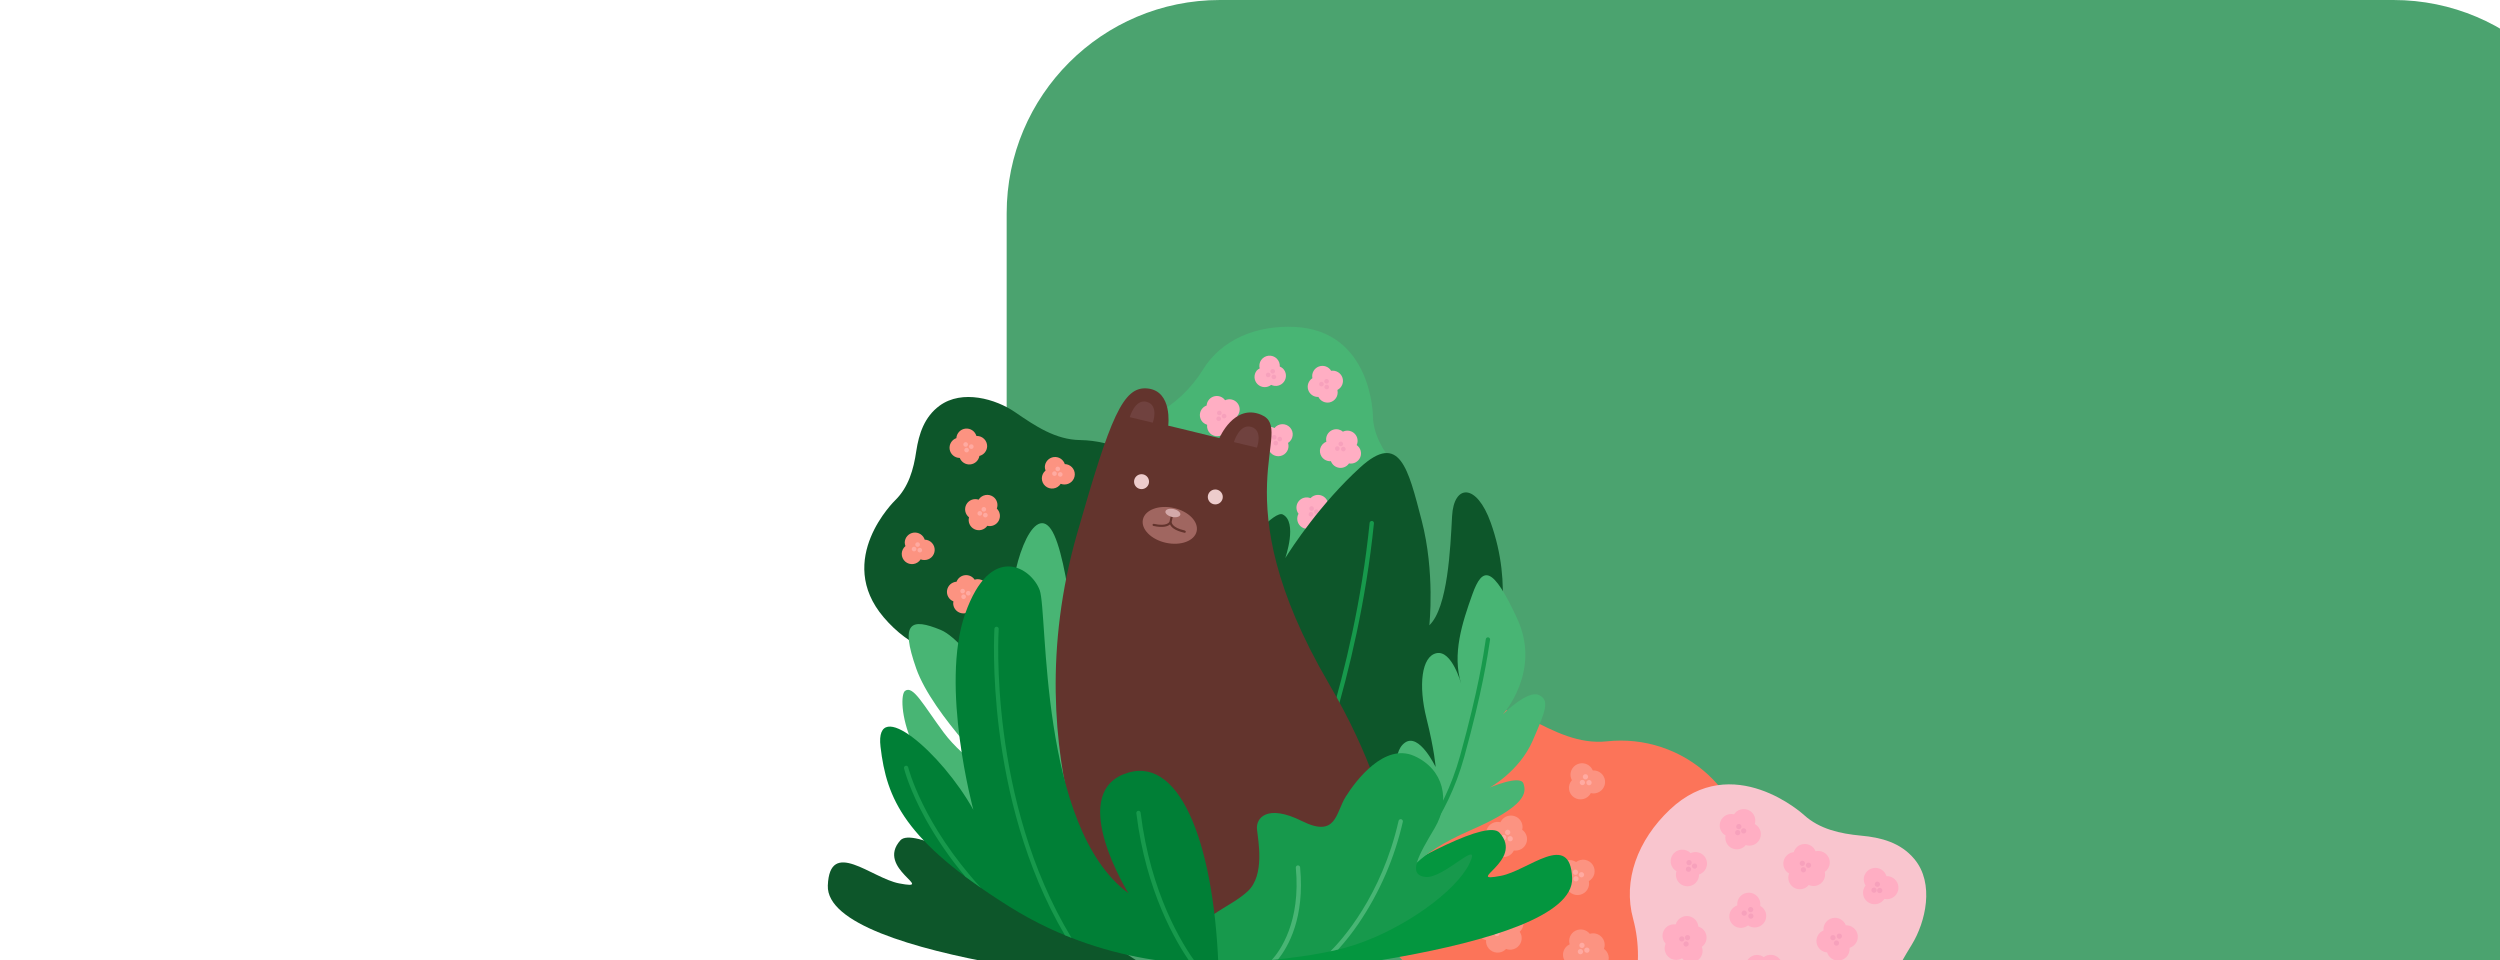 <svg width="375" height="144" viewBox="0 0 375 144" fill="none" xmlns="http://www.w3.org/2000/svg">
<g clip-path="url(#clip0)">
<path d="M151 32C151 14.327 165.327 0 183 0H359C376.673 0 391 14.327 391 32V144H151V32Z" fill="#4BA36F"/>
<path d="M210.976 125.129C210.94 125.172 201.858 136.347 211.471 145.172C216.342 149.645 222.545 151.527 228.269 149.573C231.851 148.376 235.689 148.142 239.391 148.895C242.108 149.429 244.909 149.374 247.602 148.733C250.295 148.092 252.816 146.88 254.994 145.181C257.172 143.481 258.954 141.335 260.218 138.887C261.483 136.44 262.2 133.75 262.32 131.002C262.44 128.254 261.961 125.512 260.915 122.965C259.87 120.418 258.282 118.126 256.261 116.245C254.24 114.364 251.834 112.939 249.207 112.069C246.58 111.198 243.795 110.901 241.042 111.199C236.85 111.65 233.14 109.747 229.405 107.806C225.944 106 220.028 104.987 216.534 108.28C214.199 110.481 213.622 113.43 213.533 116.422C213.438 119.57 212.954 122.667 210.976 125.129Z" fill="#FC7459"/>
<path d="M238.918 115.567C238.761 115.179 238.467 114.86 238.091 114.671C237.715 114.482 237.282 114.436 236.874 114.54C236.466 114.645 236.11 114.894 235.873 115.24C235.636 115.586 235.534 116.007 235.586 116.422C235.613 116.635 235.68 116.841 235.784 117.03C235.619 117.212 235.495 117.428 235.42 117.662C235.346 117.896 235.323 118.144 235.352 118.387C235.382 118.631 235.463 118.866 235.591 119.076C235.719 119.286 235.891 119.466 236.095 119.605C236.299 119.744 236.53 119.838 236.773 119.881C237.017 119.924 237.266 119.915 237.506 119.854C237.746 119.794 237.969 119.683 238.162 119.53C238.355 119.376 238.513 119.184 238.625 118.965C238.825 119.014 239.033 119.027 239.237 119.003C239.686 118.948 240.095 118.722 240.379 118.373C240.662 118.023 240.798 117.578 240.756 117.131C240.715 116.684 240.499 116.271 240.156 115.979C239.813 115.687 239.369 115.539 238.918 115.567Z" fill="#FC9381"/>
<path d="M216.789 131.215C216.701 130.997 216.569 130.8 216.401 130.634C216.233 130.469 216.033 130.339 215.813 130.253C215.594 130.168 215.358 130.127 215.122 130.135C214.886 130.143 214.654 130.198 214.44 130.298C214.226 130.398 214.035 130.54 213.879 130.716C213.722 130.892 213.604 131.098 213.53 131.321C213.457 131.544 213.43 131.779 213.451 132.013C213.473 132.247 213.542 132.474 213.655 132.68C213.489 132.863 213.364 133.079 213.289 133.313C213.214 133.548 213.19 133.795 213.22 134.04C213.249 134.284 213.33 134.519 213.459 134.73C213.587 134.94 213.759 135.121 213.963 135.26C214.168 135.399 214.4 135.493 214.643 135.536C214.887 135.578 215.138 135.569 215.378 135.507C215.617 135.446 215.841 135.335 216.034 135.18C216.227 135.026 216.385 134.833 216.496 134.613C216.696 134.662 216.903 134.675 217.108 134.653C217.567 134.611 217.99 134.39 218.285 134.038C218.58 133.685 218.721 133.231 218.679 132.776C218.637 132.32 218.414 131.899 218.059 131.606C217.705 131.314 217.248 131.173 216.789 131.215Z" fill="#FC9381"/>
<path d="M228.499 138.288C228.471 138.062 228.399 137.844 228.287 137.647C228.175 137.449 228.024 137.275 227.844 137.135C227.664 136.995 227.458 136.891 227.238 136.83C227.018 136.769 226.788 136.752 226.561 136.78C226.386 136.802 226.216 136.852 226.058 136.927C225.852 136.68 225.58 136.494 225.274 136.392C224.968 136.29 224.639 136.275 224.324 136.349C224.01 136.423 223.722 136.584 223.495 136.812C223.268 137.04 223.109 137.327 223.037 137.64C222.638 137.7 222.271 137.896 222.002 138.196C221.733 138.496 221.577 138.879 221.562 139.281C221.548 139.682 221.675 140.076 221.921 140.394C222.168 140.713 222.518 140.935 222.913 141.024C222.902 141.14 222.902 141.256 222.913 141.371C222.94 141.597 223.013 141.816 223.126 142.015C223.238 142.213 223.39 142.388 223.571 142.528C223.752 142.668 223.959 142.771 224.181 142.832C224.402 142.892 224.634 142.908 224.861 142.879C225.265 142.83 225.639 142.639 225.914 142.341C226.173 142.438 226.451 142.473 226.726 142.444C227.184 142.387 227.601 142.152 227.885 141.791C228.169 141.43 228.297 140.971 228.242 140.516C228.207 140.248 228.109 139.992 227.955 139.769C228.157 139.583 228.312 139.351 228.407 139.094C228.501 138.836 228.533 138.56 228.499 138.288Z" fill="#FC9381"/>
<path d="M240.615 145.11C240.983 144.835 241.228 144.426 241.294 143.973C241.361 143.52 241.244 143.059 240.969 142.691C240.862 142.552 240.734 142.431 240.59 142.331C240.704 142.03 240.731 141.704 240.669 141.389C240.606 141.074 240.456 140.782 240.235 140.547C240.014 140.312 239.732 140.144 239.42 140.06C239.108 139.976 238.778 139.98 238.469 140.073C238.218 139.757 237.865 139.539 237.469 139.456C237.074 139.372 236.662 139.429 236.304 139.615C235.946 139.802 235.665 140.107 235.51 140.478C235.354 140.848 235.335 141.261 235.454 141.645C235.348 141.694 235.247 141.753 235.153 141.823C234.887 142.019 234.682 142.286 234.564 142.594C234.446 142.902 234.419 143.237 234.487 143.56C234.555 143.882 234.714 144.179 234.947 144.414C235.179 144.649 235.474 144.813 235.797 144.887C235.843 145.18 235.964 145.457 236.15 145.689C236.335 145.922 236.579 146.103 236.855 146.214C237.132 146.325 237.434 146.363 237.73 146.323C238.026 146.284 238.306 146.169 238.544 145.989C238.76 145.825 238.934 145.614 239.053 145.371C239.316 145.454 239.594 145.473 239.866 145.428C240.137 145.383 240.394 145.274 240.615 145.11Z" fill="#FC9381"/>
<path d="M227.454 122.532C227.252 122.426 227.031 122.361 226.804 122.34C226.576 122.319 226.347 122.343 226.129 122.41C225.91 122.477 225.708 122.586 225.532 122.731C225.356 122.877 225.211 123.055 225.105 123.255C225.091 123.282 225.086 123.309 225.075 123.336C224.667 123.233 224.235 123.282 223.86 123.473C223.485 123.663 223.192 123.983 223.037 124.372C222.882 124.761 222.875 125.193 223.017 125.587C223.159 125.981 223.44 126.31 223.809 126.513C223.729 126.921 223.8 127.344 224.009 127.703C224.218 128.063 224.551 128.336 224.946 128.471C225.341 128.607 225.772 128.596 226.16 128.44C226.548 128.285 226.866 127.996 227.056 127.626C227.056 127.61 227.056 127.591 227.078 127.573C227.462 127.628 227.854 127.553 228.19 127.361C228.527 127.169 228.788 126.87 228.933 126.512C229.078 126.154 229.098 125.758 228.989 125.388C228.88 125.018 228.649 124.695 228.334 124.47C228.425 124.096 228.389 123.702 228.229 123.351C228.07 123 227.797 122.712 227.454 122.532Z" fill="#FC9381"/>
<path d="M225.403 114.124C225.347 113.669 225.112 113.254 224.749 112.971C224.387 112.688 223.926 112.559 223.468 112.613C223.438 112.613 223.414 112.629 223.384 112.632C223.238 112.238 222.952 111.911 222.581 111.713C222.209 111.514 221.777 111.456 221.366 111.551C220.955 111.646 220.593 111.887 220.348 112.229C220.103 112.57 219.992 112.989 220.036 113.406C219.658 113.576 219.354 113.875 219.178 114.249C219.003 114.623 218.968 115.047 219.08 115.444C219.193 115.841 219.444 116.185 219.79 116.414C220.136 116.643 220.552 116.741 220.964 116.691L221.018 116.677C221.191 117.022 221.474 117.298 221.824 117.463C222.173 117.629 222.568 117.673 222.946 117.588C223.323 117.504 223.661 117.297 223.906 116.999C224.151 116.701 224.288 116.33 224.296 115.946C224.659 115.81 224.966 115.556 225.167 115.225C225.368 114.895 225.451 114.507 225.403 114.124Z" fill="#FC9381"/>
<path d="M224.306 139.491C224.524 139.465 224.68 139.268 224.653 139.051C224.626 138.835 224.428 138.681 224.21 138.707C223.992 138.733 223.837 138.93 223.863 139.147C223.89 139.364 224.088 139.518 224.306 139.491Z" fill="#FFAAA1"/>
<path d="M225.306 139.735C225.524 139.709 225.679 139.512 225.652 139.295C225.626 139.078 225.427 138.924 225.209 138.951C224.991 138.977 224.836 139.174 224.863 139.391C224.889 139.607 225.088 139.762 225.306 139.735Z" fill="#FFAAA1"/>
<path d="M224.588 140.421C224.806 140.395 224.961 140.198 224.935 139.981C224.908 139.764 224.71 139.61 224.492 139.637C224.274 139.663 224.118 139.86 224.145 140.077C224.171 140.293 224.37 140.448 224.588 140.421Z" fill="#FFAAA1"/>
<path d="M237.344 142.198C237.562 142.171 237.717 141.974 237.69 141.758C237.664 141.541 237.465 141.387 237.247 141.413C237.029 141.44 236.874 141.637 236.9 141.853C236.927 142.07 237.125 142.224 237.344 142.198Z" fill="#FFAAA1"/>
<path d="M238.08 142.916C238.299 142.889 238.454 142.692 238.427 142.476C238.401 142.259 238.202 142.105 237.984 142.131C237.766 142.158 237.611 142.355 237.637 142.571C237.664 142.788 237.862 142.942 238.08 142.916Z" fill="#FFAAA1"/>
<path d="M237.111 143.141C237.329 143.114 237.484 142.917 237.458 142.701C237.431 142.484 237.233 142.33 237.015 142.356C236.797 142.383 236.641 142.58 236.668 142.796C236.695 143.013 236.893 143.167 237.111 143.141Z" fill="#FFAAA1"/>
<path d="M221.775 114.672C221.993 114.645 222.148 114.448 222.122 114.231C222.095 114.015 221.897 113.861 221.679 113.887C221.46 113.913 221.305 114.11 221.332 114.327C221.358 114.544 221.557 114.698 221.775 114.672Z" fill="#FFAAA1"/>
<path d="M222.777 114.915C222.995 114.889 223.15 114.691 223.124 114.475C223.097 114.258 222.899 114.104 222.681 114.13C222.463 114.157 222.307 114.354 222.334 114.57C222.361 114.787 222.559 114.941 222.777 114.915Z" fill="#FFAAA1"/>
<path d="M222.057 115.601C222.275 115.575 222.43 115.378 222.403 115.161C222.377 114.945 222.178 114.79 221.96 114.817C221.742 114.843 221.587 115.04 221.614 115.257C221.64 115.473 221.838 115.628 222.057 115.601Z" fill="#FFAAA1"/>
<path d="M237.867 116.912C238.085 116.885 238.24 116.688 238.214 116.472C238.187 116.255 237.989 116.101 237.771 116.127C237.553 116.154 237.397 116.351 237.424 116.567C237.451 116.784 237.649 116.938 237.867 116.912Z" fill="#FFAAA1"/>
<path d="M238.4 117.79C238.618 117.764 238.773 117.567 238.747 117.35C238.72 117.133 238.522 116.979 238.304 117.006C238.086 117.032 237.93 117.229 237.957 117.446C237.984 117.662 238.182 117.817 238.4 117.79Z" fill="#FFAAA1"/>
<path d="M237.403 117.768C237.622 117.741 237.777 117.544 237.75 117.328C237.724 117.111 237.525 116.957 237.307 116.983C237.089 117.009 236.934 117.207 236.96 117.423C236.987 117.64 237.185 117.794 237.403 117.768Z" fill="#FFAAA1"/>
<path d="M226.197 125.245C226.415 125.219 226.57 125.022 226.544 124.805C226.517 124.588 226.319 124.434 226.101 124.461C225.883 124.487 225.727 124.684 225.754 124.901C225.781 125.117 225.979 125.271 226.197 125.245Z" fill="#FFAAA1"/>
<path d="M226.575 126.198C226.793 126.172 226.949 125.975 226.922 125.758C226.896 125.542 226.697 125.387 226.479 125.414C226.261 125.44 226.106 125.637 226.132 125.854C226.159 126.07 226.357 126.225 226.575 126.198Z" fill="#FFAAA1"/>
<path d="M225.596 126.013C225.815 125.987 225.97 125.79 225.943 125.573C225.917 125.357 225.718 125.202 225.5 125.229C225.282 125.255 225.127 125.452 225.153 125.669C225.18 125.885 225.378 126.04 225.596 126.013Z" fill="#FFAAA1"/>
<path d="M215.725 132.552C215.943 132.526 216.098 132.329 216.071 132.112C216.045 131.896 215.846 131.741 215.628 131.768C215.41 131.794 215.255 131.991 215.282 132.208C215.308 132.425 215.506 132.579 215.725 132.552Z" fill="#FFAAA1"/>
<path d="M216.213 133.458C216.431 133.431 216.586 133.234 216.559 133.018C216.533 132.801 216.334 132.647 216.116 132.673C215.898 132.699 215.743 132.897 215.77 133.113C215.796 133.33 215.995 133.484 216.213 133.458Z" fill="#FFAAA1"/>
<path d="M215.218 133.384C215.436 133.358 215.591 133.16 215.565 132.944C215.538 132.727 215.34 132.573 215.122 132.599C214.903 132.626 214.748 132.823 214.775 133.039C214.801 133.256 215 133.41 215.218 133.384Z" fill="#FFAAA1"/>
<path d="M238.325 132.169C238.531 132.052 238.71 131.894 238.852 131.706C238.993 131.517 239.095 131.301 239.149 131.072C239.204 130.843 239.211 130.605 239.169 130.373C239.128 130.141 239.039 129.921 238.908 129.724C238.777 129.528 238.607 129.36 238.409 129.231C238.21 129.103 237.987 129.016 237.753 128.976C237.52 128.937 237.28 128.945 237.05 129.001C236.82 129.057 236.603 129.159 236.414 129.301C236.208 129.165 235.976 129.074 235.731 129.034C235.487 128.994 235.237 129.007 234.998 129.071C234.759 129.135 234.537 129.249 234.346 129.406C234.155 129.562 234 129.757 233.891 129.978C233.782 130.199 233.722 130.44 233.715 130.686C233.707 130.932 233.753 131.176 233.848 131.403C233.944 131.63 234.087 131.834 234.268 132.001C234.449 132.168 234.664 132.296 234.899 132.374C234.88 132.577 234.897 132.783 234.948 132.981C235.065 133.416 235.349 133.787 235.738 134.017C236.127 134.247 236.591 134.317 237.032 134.212C237.472 134.106 237.854 133.835 238.095 133.454C238.337 133.074 238.419 132.615 238.325 132.175V132.169Z" fill="#FC9381"/>
<path d="M237.326 131.593C237.538 131.536 237.663 131.318 237.605 131.108C237.547 130.897 237.328 130.773 237.116 130.831C236.904 130.889 236.779 131.106 236.837 131.316C236.895 131.527 237.114 131.651 237.326 131.593Z" fill="#FFAAA1"/>
<path d="M236.497 132.203C236.709 132.145 236.834 131.928 236.776 131.717C236.718 131.507 236.499 131.383 236.287 131.44C236.075 131.498 235.951 131.715 236.009 131.926C236.067 132.136 236.285 132.26 236.497 132.203Z" fill="#FFAAA1"/>
<path d="M236.425 131.217C236.636 131.159 236.761 130.942 236.703 130.731C236.645 130.521 236.427 130.397 236.215 130.454C236.003 130.512 235.878 130.729 235.936 130.94C235.994 131.15 236.213 131.274 236.425 131.217Z" fill="#FFAAA1"/>
<path d="M270.597 122.247C270.559 122.21 259.932 112.478 250.463 121.457C245.664 126.008 243.38 132.046 244.977 137.855C245.947 141.49 245.934 145.315 244.942 148.944C243.242 155.317 282.897 158.621 282.648 152.992C282.462 148.804 284.61 145.239 286.794 141.653C288.824 138.323 290.223 132.513 287.144 128.844C285.084 126.384 282.164 125.618 279.168 125.349C276.01 125.048 272.936 124.374 270.597 122.247Z" fill="#F9C5CE"/>
<path d="M254.858 131.175C255.259 131.044 255.599 130.773 255.814 130.411C256.029 130.05 256.104 129.623 256.024 129.211C255.945 128.798 255.717 128.429 255.383 128.171C255.05 127.914 254.633 127.786 254.211 127.812C253.995 127.825 253.784 127.879 253.588 127.97C253.417 127.793 253.209 127.655 252.979 127.565C252.748 127.476 252.501 127.437 252.254 127.452C251.879 127.47 251.52 127.609 251.231 127.847C250.941 128.085 250.737 128.41 250.649 128.773C250.56 129.135 250.592 129.517 250.739 129.86C250.887 130.203 251.142 130.49 251.467 130.677C251.406 130.869 251.377 131.068 251.383 131.269C251.396 131.726 251.591 132.159 251.925 132.473C252.26 132.787 252.706 132.956 253.166 132.944C253.626 132.931 254.062 132.737 254.379 132.405C254.695 132.072 254.865 131.629 254.852 131.172L254.858 131.175Z" fill="#FFAEC3"/>
<path d="M262.208 138.812C262.554 139.05 262.975 139.156 263.393 139.109C263.811 139.063 264.198 138.867 264.482 138.558C264.766 138.249 264.927 137.848 264.936 137.43C264.945 137.012 264.801 136.605 264.53 136.285C264.39 136.122 264.221 135.985 264.032 135.882C264.069 135.639 264.054 135.392 263.987 135.156C263.92 134.92 263.804 134.701 263.645 134.514C263.487 134.326 263.289 134.174 263.067 134.068C262.844 133.962 262.602 133.905 262.355 133.899C262.109 133.894 261.864 133.941 261.637 134.037C261.41 134.133 261.206 134.276 261.039 134.457C260.872 134.637 260.746 134.851 260.669 135.084C260.592 135.316 260.566 135.563 260.592 135.806C260.395 135.873 260.211 135.975 260.051 136.108C259.69 136.392 259.457 136.807 259.404 137.261C259.351 137.715 259.482 138.172 259.768 138.531C260.054 138.89 260.472 139.121 260.929 139.173C261.387 139.226 261.847 139.096 262.208 138.812Z" fill="#FFAEC3"/>
<path d="M253.751 144.366C253.979 144.353 254.202 144.295 254.408 144.196C254.614 144.097 254.798 143.959 254.95 143.79C255.102 143.62 255.219 143.423 255.294 143.208C255.369 142.994 255.401 142.767 255.388 142.54C255.375 142.365 255.336 142.193 255.272 142.03C255.534 141.841 255.737 141.583 255.859 141.286C255.981 140.988 256.017 140.662 255.963 140.346C255.909 140.029 255.766 139.733 255.552 139.493C255.337 139.252 255.059 139.076 254.749 138.984C254.717 138.583 254.544 138.206 254.261 137.919C253.978 137.631 253.602 137.452 253.199 137.412C252.796 137.371 252.392 137.473 252.056 137.698C251.721 137.923 251.476 138.259 251.364 138.645C251.248 138.633 251.131 138.633 251.015 138.645C250.684 138.663 250.365 138.775 250.096 138.967C249.828 139.16 249.62 139.425 249.498 139.731C249.376 140.036 249.344 140.371 249.407 140.694C249.47 141.017 249.625 141.315 249.854 141.554C249.701 141.886 249.658 142.258 249.733 142.616C249.808 142.974 249.996 143.299 250.27 143.543C250.544 143.787 250.889 143.939 251.255 143.974C251.621 144.01 251.989 143.929 252.306 143.742C252.48 143.952 252.701 144.118 252.953 144.227C253.204 144.335 253.477 144.383 253.751 144.366Z" fill="#FFAEC3"/>
<path d="M268.524 132.594C268.671 132.824 268.87 133.015 269.106 133.153C269.342 133.29 269.608 133.37 269.881 133.385C270.154 133.4 270.427 133.35 270.677 133.239C270.927 133.128 271.146 132.959 271.317 132.747C271.612 132.88 271.938 132.928 272.259 132.886C272.58 132.844 272.883 132.713 273.133 132.509C273.383 132.304 273.57 132.034 273.673 131.73C273.777 131.425 273.792 131.098 273.718 130.785C274.05 130.556 274.292 130.22 274.401 129.833C274.51 129.447 274.48 129.034 274.316 128.667C274.151 128.301 273.863 128.002 273.501 127.824C273.139 127.646 272.725 127.599 272.332 127.691C272.29 127.583 272.238 127.479 272.175 127.382C271.995 127.105 271.74 126.886 271.438 126.75C271.137 126.613 270.802 126.566 270.475 126.612C270.147 126.659 269.839 126.798 269.589 127.013C269.338 127.228 269.155 127.51 269.06 127.825C268.785 127.852 268.521 127.944 268.289 128.094C268.097 128.218 267.932 128.378 267.803 128.565C267.674 128.753 267.583 128.963 267.535 129.186C267.488 129.408 267.486 129.637 267.527 129.86C267.569 130.083 267.655 130.296 267.78 130.487C267.93 130.709 268.13 130.893 268.365 131.024C268.265 131.28 268.228 131.555 268.255 131.828C268.283 132.101 268.375 132.363 268.524 132.594Z" fill="#FFAEC3"/>
<path d="M263.878 126.022C263.996 125.827 264.075 125.612 264.11 125.387C264.145 125.162 264.135 124.933 264.08 124.712C264.026 124.492 263.928 124.284 263.792 124.101C263.657 123.918 263.486 123.763 263.29 123.645C263.266 123.629 263.239 123.621 263.215 123.608C263.343 123.21 263.321 122.779 263.153 122.396C262.986 122.013 262.684 121.703 262.304 121.525C261.923 121.346 261.491 121.311 261.086 121.426C260.682 121.54 260.333 121.797 260.105 122.148C259.703 122.05 259.278 122.098 258.909 122.284C258.539 122.47 258.248 122.781 258.089 123.16C257.929 123.54 257.912 123.964 258.039 124.356C258.167 124.747 258.431 125.081 258.784 125.296C258.801 125.305 258.818 125.313 258.836 125.32C258.754 125.697 258.803 126.09 258.974 126.437C259.145 126.783 259.428 127.062 259.778 127.229C260.128 127.396 260.524 127.441 260.903 127.357C261.282 127.273 261.622 127.065 261.867 126.766C262.238 126.885 262.638 126.876 263.003 126.741C263.368 126.606 263.676 126.352 263.878 126.022Z" fill="#FFAEC3"/>
<path d="M275.818 144.083C276.276 144.052 276.704 143.843 277.008 143.501C277.312 143.158 277.468 142.711 277.442 142.255C277.442 142.226 277.442 142.202 277.442 142.172C277.845 142.05 278.19 141.787 278.413 141.432C278.635 141.076 278.72 140.652 278.651 140.239C278.582 139.825 278.365 139.451 278.038 139.186C277.712 138.92 277.3 138.782 276.879 138.796C276.734 138.407 276.454 138.084 276.089 137.884C275.724 137.684 275.299 137.622 274.891 137.708C274.484 137.795 274.121 138.025 273.87 138.355C273.62 138.686 273.497 139.095 273.526 139.508C273.526 139.527 273.526 139.543 273.526 139.565C273.167 139.714 272.87 139.979 272.682 140.317C272.494 140.655 272.426 141.046 272.488 141.427C272.551 141.808 272.74 142.157 273.027 142.418C273.313 142.679 273.679 142.836 274.067 142.866C274.179 143.234 274.413 143.554 274.731 143.775C275.048 143.996 275.431 144.104 275.818 144.083Z" fill="#FFAEC3"/>
<path d="M253.521 140.699C253.55 140.483 253.397 140.285 253.179 140.257C252.962 140.228 252.762 140.38 252.734 140.596C252.705 140.812 252.858 141.011 253.076 141.039C253.293 141.067 253.493 140.915 253.521 140.699Z" fill="#F7A1BC"/>
<path d="M253.309 141.65C253.338 141.434 253.185 141.235 252.967 141.207C252.749 141.178 252.549 141.33 252.52 141.547C252.491 141.763 252.645 141.962 252.862 141.99C253.08 142.019 253.28 141.867 253.309 141.65Z" fill="#F7A1BC"/>
<path d="M252.666 140.892C252.695 140.676 252.541 140.477 252.324 140.449C252.106 140.42 251.906 140.572 251.877 140.789C251.848 141.005 252.002 141.203 252.219 141.232C252.437 141.261 252.637 141.108 252.666 140.892Z" fill="#F7A1BC"/>
<path d="M271.674 129.841C271.703 129.624 271.55 129.426 271.332 129.397C271.114 129.368 270.914 129.521 270.885 129.737C270.857 129.953 271.01 130.152 271.228 130.181C271.445 130.209 271.645 130.057 271.674 129.841Z" fill="#F7A1BC"/>
<path d="M270.908 130.523C270.937 130.307 270.783 130.108 270.566 130.079C270.348 130.051 270.148 130.203 270.119 130.419C270.09 130.636 270.244 130.834 270.461 130.863C270.679 130.892 270.879 130.739 270.908 130.523Z" fill="#F7A1BC"/>
<path d="M270.743 129.55C270.772 129.333 270.618 129.135 270.401 129.106C270.183 129.078 269.983 129.23 269.954 129.446C269.925 129.662 270.078 129.861 270.296 129.89C270.514 129.918 270.714 129.766 270.743 129.55Z" fill="#F7A1BC"/>
<path d="M276.295 140.479C276.324 140.262 276.171 140.064 275.953 140.035C275.735 140.007 275.535 140.159 275.506 140.375C275.478 140.592 275.631 140.79 275.849 140.819C276.067 140.847 276.266 140.695 276.295 140.479Z" fill="#F7A1BC"/>
<path d="M275.862 141.513C275.891 141.296 275.738 141.098 275.52 141.07C275.303 141.042 275.103 141.194 275.075 141.41C275.046 141.626 275.199 141.824 275.417 141.852C275.634 141.881 275.834 141.729 275.862 141.513Z" fill="#F7A1BC"/>
<path d="M275.34 140.701C275.369 140.484 275.216 140.286 274.998 140.257C274.78 140.229 274.58 140.381 274.552 140.597C274.523 140.814 274.676 141.012 274.894 141.041C275.112 141.069 275.312 140.917 275.34 140.701Z" fill="#F7A1BC"/>
<path d="M261.875 147.849C262.004 148.037 262.169 148.197 262.36 148.321C262.551 148.445 262.765 148.53 262.99 148.572C263.214 148.613 263.445 148.611 263.668 148.564C263.892 148.517 264.103 148.427 264.292 148.298C264.315 148.281 264.336 148.262 264.357 148.242C264.67 148.523 265.075 148.68 265.497 148.685C265.919 148.69 266.328 148.543 266.648 148.27C266.968 147.997 267.177 147.618 267.236 147.203C267.295 146.788 267.2 146.366 266.968 146.016C267.228 145.692 267.361 145.287 267.344 144.873C267.327 144.46 267.161 144.066 266.875 143.765C266.59 143.463 266.206 143.273 265.791 143.23C265.377 143.187 264.961 143.293 264.619 143.53C264.603 143.53 264.592 143.556 264.576 143.567C264.263 143.342 263.883 143.228 263.497 143.242C263.111 143.256 262.741 143.398 262.446 143.646C262.151 143.893 261.948 144.232 261.869 144.607C261.79 144.983 261.84 145.374 262.01 145.718C261.751 146.007 261.596 146.374 261.572 146.76C261.547 147.147 261.654 147.53 261.875 147.849Z" fill="#FFAEC3"/>
<path d="M254.578 129.963C254.607 129.746 254.454 129.548 254.236 129.519C254.018 129.491 253.818 129.643 253.79 129.859C253.761 130.076 253.914 130.274 254.132 130.303C254.35 130.331 254.55 130.179 254.578 129.963Z" fill="#F7A1BC"/>
<path d="M253.667 130.434C253.696 130.217 253.543 130.019 253.325 129.99C253.107 129.961 252.907 130.114 252.879 130.33C252.85 130.546 253.003 130.745 253.221 130.774C253.439 130.802 253.638 130.65 253.667 130.434Z" fill="#F7A1BC"/>
<path d="M253.752 129.448C253.781 129.231 253.627 129.033 253.41 129.004C253.192 128.975 252.992 129.128 252.963 129.344C252.934 129.56 253.087 129.759 253.305 129.788C253.523 129.816 253.723 129.664 253.752 129.448Z" fill="#F7A1BC"/>
<path d="M279.839 132.828C279.573 133.153 279.436 133.564 279.453 133.983C279.469 134.402 279.64 134.8 279.931 135.104C280.222 135.407 280.615 135.595 281.036 135.631C281.456 135.667 281.876 135.55 282.215 135.301C282.39 135.174 282.539 135.015 282.654 134.833C282.894 134.889 283.144 134.892 283.386 134.843C283.628 134.793 283.856 134.693 284.056 134.548C284.355 134.33 284.577 134.022 284.688 133.67C284.799 133.317 284.794 132.939 284.673 132.589C284.552 132.24 284.322 131.939 284.016 131.728C283.71 131.518 283.345 131.411 282.973 131.422C282.915 131.229 282.823 131.047 282.702 130.884C282.435 130.522 282.037 130.278 281.591 130.203C281.145 130.128 280.688 130.229 280.316 130.483C279.943 130.738 279.686 131.127 279.597 131.567C279.509 132.007 279.597 132.464 279.842 132.841L279.839 132.828Z" fill="#FFAEC3"/>
<path d="M281.494 133.579C281.522 133.362 281.369 133.164 281.151 133.135C280.934 133.107 280.734 133.259 280.705 133.475C280.676 133.691 280.829 133.89 281.047 133.919C281.265 133.947 281.465 133.795 281.494 133.579Z" fill="#F7A1BC"/>
<path d="M282.001 132.689C282.03 132.473 281.877 132.274 281.659 132.246C281.441 132.217 281.241 132.369 281.212 132.586C281.184 132.802 281.337 133.001 281.555 133.029C281.772 133.058 281.972 132.906 282.001 132.689Z" fill="#F7A1BC"/>
<path d="M282.352 133.634C282.38 133.418 282.227 133.22 282.01 133.191C281.792 133.163 281.593 133.315 281.564 133.531C281.536 133.747 281.689 133.945 281.906 133.974C282.124 134.002 282.323 133.85 282.352 133.634Z" fill="#F7A1BC"/>
<path d="M261.945 124.684C261.973 124.468 261.82 124.27 261.603 124.241C261.385 124.213 261.186 124.365 261.157 124.581C261.128 124.797 261.282 124.995 261.499 125.024C261.717 125.052 261.916 124.9 261.945 124.684Z" fill="#F7A1BC"/>
<path d="M261.05 124.944C261.079 124.728 260.925 124.529 260.708 124.501C260.49 124.472 260.29 124.624 260.261 124.841C260.232 125.057 260.386 125.255 260.603 125.284C260.821 125.313 261.021 125.16 261.05 124.944Z" fill="#F7A1BC"/>
<path d="M261.218 124.042C261.246 123.826 261.093 123.627 260.875 123.599C260.658 123.571 260.458 123.723 260.43 123.939C260.401 124.155 260.554 124.353 260.772 124.382C260.989 124.41 261.189 124.258 261.218 124.042Z" fill="#F7A1BC"/>
<path d="M263.027 137.468C263.056 137.251 262.903 137.053 262.685 137.024C262.467 136.995 262.267 137.148 262.238 137.364C262.21 137.58 262.363 137.779 262.581 137.808C262.798 137.836 262.998 137.684 263.027 137.468Z" fill="#F7A1BC"/>
<path d="M262.022 137.021C262.051 136.805 261.898 136.607 261.68 136.578C261.463 136.55 261.263 136.702 261.234 136.918C261.206 137.134 261.359 137.332 261.577 137.361C261.794 137.389 261.994 137.237 262.022 137.021Z" fill="#F7A1BC"/>
<path d="M262.993 136.496C263.022 136.28 262.869 136.081 262.651 136.052C262.433 136.024 262.233 136.176 262.205 136.392C262.176 136.609 262.329 136.807 262.547 136.836C262.765 136.865 262.965 136.712 262.993 136.496Z" fill="#F7A1BC"/>
<g clip-path="url(#clip1)">
<path d="M183.655 146.853C183.655 146.853 236.268 143.073 235.82 131.698C235.544 124.519 229.253 130.593 225.126 131.376C219.315 132.481 228.751 129.14 224.93 124.913C221.398 120.98 183.655 146.853 183.655 146.853Z" fill="#04963F"/>
<path d="M176.345 148C176.345 148 123.732 144.204 124.173 132.829C124.449 125.654 130.739 131.724 134.866 132.508C140.677 133.613 131.242 130.276 135.062 126.044C138.602 122.126 176.345 148 176.345 148Z" fill="#0D562A"/>
<path d="M134.287 75.031C134.253 75.065 125.116 83.883 132.569 92.614C136.347 97.047 141.567 99.349 146.761 98.244C150.02 97.577 153.398 97.78 156.553 98.832C158.861 99.574 161.302 99.811 163.711 99.528C166.119 99.245 168.438 98.447 170.509 97.19C172.58 95.933 174.355 94.247 175.713 92.244C177.072 90.242 177.981 87.972 178.379 85.588C178.777 83.204 178.656 80.763 178.022 78.43C177.388 76.097 176.257 73.928 174.707 72.07C173.156 70.212 171.222 68.709 169.035 67.663C166.849 66.618 164.462 66.053 162.038 66.01C158.329 65.964 155.291 63.904 152.23 61.805C149.392 59.859 144.34 58.365 140.934 60.857C138.656 62.535 137.839 65.062 137.44 67.665C137.041 70.424 136.274 73.081 134.287 75.031Z" fill="#0D562A"/>
<path d="M159.729 69.641C159.625 69.294 159.4 68.995 159.095 68.797C158.79 68.599 158.425 68.516 158.064 68.562C157.704 68.608 157.371 68.78 157.126 69.048C156.88 69.315 156.739 69.661 156.725 70.023C156.727 70.213 156.764 70.401 156.833 70.577C156.662 70.718 156.524 70.894 156.427 71.094C156.331 71.293 156.28 71.511 156.276 71.732C156.273 71.953 156.318 72.172 156.408 72.375C156.497 72.577 156.63 72.757 156.797 72.903C156.963 73.049 157.16 73.158 157.372 73.221C157.585 73.284 157.809 73.301 158.029 73.269C158.248 73.238 158.458 73.159 158.645 73.039C158.831 72.919 158.989 72.76 159.107 72.573C159.278 72.637 159.458 72.671 159.641 72.672C160.047 72.684 160.442 72.534 160.738 72.255C161.034 71.977 161.207 71.593 161.219 71.187C161.231 70.781 161.08 70.388 160.801 70.093C160.521 69.798 160.136 69.626 159.729 69.614V69.641Z" fill="#FC9381"/>
<path d="M138.713 80.974C138.609 80.627 138.385 80.328 138.08 80.13C137.775 79.933 137.41 79.85 137.049 79.895C136.688 79.941 136.356 80.113 136.11 80.381C135.865 80.649 135.723 80.994 135.71 81.357C135.712 81.546 135.748 81.734 135.818 81.911C135.647 82.052 135.508 82.228 135.412 82.427C135.316 82.627 135.265 82.844 135.261 83.066C135.258 83.287 135.302 83.506 135.392 83.708C135.482 83.91 135.615 84.091 135.781 84.237C135.948 84.383 136.144 84.491 136.357 84.555C136.57 84.618 136.794 84.634 137.013 84.603C137.233 84.571 137.443 84.493 137.629 84.372C137.816 84.252 137.973 84.093 138.092 83.906C138.262 83.971 138.443 84.004 138.625 84.005C139.032 84.017 139.427 83.867 139.723 83.589C140.019 83.31 140.192 82.926 140.204 82.52C140.215 82.115 140.065 81.722 139.785 81.427C139.506 81.132 139.12 80.959 138.713 80.948V80.974Z" fill="#FC9381"/>
<path d="M148.187 88.405C148.187 87.999 148.026 87.611 147.738 87.324C147.45 87.037 147.06 86.876 146.653 86.876C146.498 86.88 146.344 86.906 146.197 86.953C146.041 86.718 145.823 86.53 145.566 86.411C145.31 86.292 145.026 86.245 144.745 86.277C144.464 86.309 144.197 86.417 143.974 86.59C143.751 86.763 143.581 86.995 143.481 87.258C143.133 87.28 142.803 87.419 142.544 87.652C142.286 87.886 142.115 88.2 142.06 88.543C142.006 88.887 142.07 89.238 142.242 89.54C142.415 89.843 142.685 90.077 143.009 90.205C142.989 90.306 142.979 90.409 142.979 90.511C142.984 90.799 143.072 91.079 143.23 91.319C143.388 91.559 143.611 91.751 143.874 91.87C144.136 91.99 144.427 92.034 144.713 91.996C144.999 91.959 145.269 91.841 145.491 91.658C145.723 91.781 145.984 91.841 146.246 91.833C146.509 91.825 146.766 91.749 146.99 91.613C147.214 91.476 147.399 91.284 147.527 91.055C147.654 90.825 147.719 90.567 147.716 90.305C147.715 90.067 147.657 89.832 147.547 89.621C147.741 89.482 147.901 89.299 148.012 89.088C148.123 88.877 148.183 88.643 148.187 88.405Z" fill="#FC9381"/>
<path d="M170.553 77.068C170.903 76.866 171.159 76.535 171.265 76.146C171.371 75.758 171.319 75.343 171.121 74.992C171.042 74.86 170.943 74.74 170.829 74.637C170.957 74.385 171.013 74.103 170.99 73.822C170.968 73.541 170.867 73.272 170.701 73.044C170.534 72.816 170.307 72.639 170.046 72.531C169.784 72.424 169.498 72.39 169.218 72.435C169.027 72.142 168.742 71.924 168.409 71.815C168.076 71.707 167.716 71.715 167.388 71.839C167.061 71.962 166.785 72.194 166.608 72.495C166.431 72.796 166.363 73.149 166.414 73.494C166.317 73.525 166.223 73.566 166.134 73.616C165.885 73.762 165.681 73.975 165.548 74.231C165.415 74.487 165.357 74.775 165.381 75.063C165.405 75.35 165.51 75.625 165.684 75.855C165.858 76.085 166.094 76.262 166.364 76.365C166.373 76.606 166.44 76.842 166.56 77.052C166.691 77.277 166.876 77.464 167.1 77.597C167.323 77.73 167.577 77.804 167.837 77.813C168.097 77.821 168.355 77.763 168.586 77.645C168.818 77.527 169.016 77.352 169.161 77.137C169.382 77.236 169.623 77.281 169.865 77.269C170.107 77.257 170.343 77.188 170.553 77.068Z" fill="#FC9381"/>
<path d="M148.966 74.503C148.632 74.272 148.22 74.183 147.82 74.255C147.421 74.326 147.066 74.553 146.833 74.885L146.799 74.95C146.456 74.833 146.082 74.84 145.744 74.971C145.406 75.102 145.125 75.348 144.952 75.665C144.778 75.983 144.724 76.351 144.797 76.705C144.87 77.059 145.067 77.376 145.353 77.599C145.258 77.943 145.288 78.309 145.435 78.634C145.583 78.959 145.84 79.222 146.161 79.378C146.483 79.534 146.849 79.573 147.197 79.488C147.545 79.403 147.851 79.2 148.065 78.914C148.065 78.914 148.065 78.883 148.092 78.872C148.419 78.952 148.763 78.922 149.072 78.787C149.38 78.652 149.636 78.419 149.798 78.125C149.961 77.831 150.022 77.492 149.972 77.16C149.922 76.828 149.764 76.522 149.522 76.288C149.641 75.971 149.65 75.624 149.55 75.301C149.449 74.978 149.244 74.697 148.966 74.503Z" fill="#FC9381"/>
<path d="M148.072 66.923C148.072 66.518 147.911 66.129 147.623 65.842C147.335 65.555 146.945 65.394 146.538 65.394H146.461C146.362 65.047 146.143 64.746 145.843 64.544C145.543 64.343 145.18 64.254 144.82 64.292C144.46 64.331 144.126 64.496 143.876 64.757C143.626 65.018 143.476 65.359 143.454 65.719C143.117 65.838 142.832 66.07 142.648 66.376C142.464 66.682 142.394 67.042 142.448 67.394C142.503 67.747 142.679 68.069 142.947 68.305C143.215 68.542 143.557 68.677 143.915 68.689H143.964C144.085 69.002 144.306 69.267 144.593 69.443C144.88 69.619 145.217 69.696 145.552 69.662C145.887 69.628 146.201 69.485 146.447 69.256C146.692 69.026 146.855 68.722 146.91 68.391C147.24 68.309 147.532 68.12 147.743 67.855C147.953 67.589 148.069 67.261 148.072 66.923Z" fill="#FC9381"/>
<path d="M144.394 89.013C144.587 89.013 144.743 88.857 144.743 88.665C144.743 88.473 144.587 88.317 144.394 88.317C144.201 88.317 144.045 88.473 144.045 88.665C144.045 88.857 144.201 89.013 144.394 89.013Z" fill="#FFAAA1"/>
<path d="M145.242 89.334C145.434 89.334 145.591 89.178 145.591 88.986C145.591 88.794 145.434 88.638 145.242 88.638C145.049 88.638 144.893 88.794 144.893 88.986C144.893 89.178 145.049 89.334 145.242 89.334Z" fill="#FFAAA1"/>
<path d="M144.54 89.858C144.732 89.858 144.889 89.702 144.889 89.51C144.889 89.318 144.732 89.162 144.54 89.162C144.347 89.162 144.191 89.318 144.191 89.51C144.191 89.702 144.347 89.858 144.54 89.858Z" fill="#FFAAA1"/>
<path d="M168.002 74.174C168.195 74.174 168.351 74.019 168.351 73.826C168.351 73.634 168.195 73.479 168.002 73.479C167.809 73.479 167.653 73.634 167.653 73.826C167.653 74.019 167.809 74.174 168.002 74.174Z" fill="#FFAAA1"/>
<path d="M168.57 74.878C168.763 74.878 168.919 74.722 168.919 74.53C168.919 74.338 168.763 74.182 168.57 74.182C168.377 74.182 168.221 74.338 168.221 74.53C168.221 74.722 168.377 74.878 168.57 74.878Z" fill="#FFAAA1"/>
<path d="M167.699 74.973C167.892 74.973 168.048 74.817 168.048 74.625C168.048 74.433 167.892 74.278 167.699 74.278C167.506 74.278 167.35 74.433 167.35 74.625C167.35 74.817 167.506 74.973 167.699 74.973Z" fill="#FFAAA1"/>
<path d="M144.847 67.019C145.039 67.019 145.196 66.863 145.196 66.671C145.196 66.479 145.039 66.323 144.847 66.323C144.654 66.323 144.498 66.479 144.498 66.671C144.498 66.863 144.654 67.019 144.847 67.019Z" fill="#FFAAA1"/>
<path d="M145.694 67.34C145.887 67.34 146.043 67.184 146.043 66.992C146.043 66.8 145.887 66.644 145.694 66.644C145.501 66.644 145.345 66.8 145.345 66.992C145.345 67.184 145.501 67.34 145.694 67.34Z" fill="#FFAAA1"/>
<path d="M144.992 67.864C145.185 67.864 145.341 67.708 145.341 67.516C145.341 67.323 145.185 67.168 144.992 67.168C144.8 67.168 144.643 67.323 144.643 67.516C144.643 67.708 144.8 67.864 144.992 67.864Z" fill="#FFAAA1"/>
<path d="M158.666 70.688C158.859 70.688 159.015 70.532 159.015 70.34C159.015 70.148 158.859 69.993 158.666 69.993C158.474 69.993 158.317 70.148 158.317 70.34C158.317 70.532 158.474 70.688 158.666 70.688Z" fill="#FFAAA1"/>
<path d="M159.038 71.51C159.231 71.51 159.387 71.354 159.387 71.162C159.387 70.97 159.231 70.814 159.038 70.814C158.846 70.814 158.689 70.97 158.689 71.162C158.689 71.354 158.846 71.51 159.038 71.51Z" fill="#FFAAA1"/>
<path d="M158.172 71.388C158.364 71.388 158.521 71.232 158.521 71.04C158.521 70.848 158.364 70.692 158.172 70.692C157.979 70.692 157.822 70.848 157.822 71.04C157.822 71.232 157.979 71.388 158.172 71.388Z" fill="#FFAAA1"/>
<path d="M147.574 76.747C147.766 76.747 147.923 76.591 147.923 76.399C147.923 76.207 147.766 76.051 147.574 76.051C147.381 76.051 147.225 76.207 147.225 76.399C147.225 76.591 147.381 76.747 147.574 76.747Z" fill="#FFAAA1"/>
<path d="M147.804 77.618C147.997 77.618 148.153 77.463 148.153 77.27C148.153 77.078 147.997 76.922 147.804 76.922C147.611 76.922 147.455 77.078 147.455 77.27C147.455 77.463 147.611 77.618 147.804 77.618Z" fill="#FFAAA1"/>
<path d="M146.968 77.355C147.16 77.355 147.317 77.199 147.317 77.007C147.317 76.815 147.16 76.659 146.968 76.659C146.775 76.659 146.619 76.815 146.619 77.007C146.619 77.199 146.775 77.355 146.968 77.355Z" fill="#FFAAA1"/>
<path d="M137.639 82.033C137.832 82.033 137.989 81.877 137.989 81.685C137.989 81.493 137.832 81.338 137.639 81.338C137.447 81.338 137.29 81.493 137.29 81.685C137.29 81.877 137.447 82.033 137.639 82.033Z" fill="#FFAAA1"/>
<path d="M137.969 82.874C138.162 82.874 138.318 82.718 138.318 82.526C138.318 82.334 138.162 82.178 137.969 82.178C137.777 82.178 137.62 82.334 137.62 82.526C137.62 82.718 137.777 82.874 137.969 82.874Z" fill="#FFAAA1"/>
<path d="M137.11 82.706C137.303 82.706 137.459 82.55 137.459 82.358C137.459 82.166 137.303 82.01 137.11 82.01C136.917 82.01 136.761 82.166 136.761 82.358C136.761 82.55 136.917 82.706 137.11 82.706Z" fill="#FFAAA1"/>
<path d="M205.936 62.355C205.936 62.306 205.76 49.635 194.265 49.042C188.438 48.744 183.176 50.949 180.407 55.498C178.66 58.32 176.196 60.631 173.265 62.199C171.14 63.364 169.291 64.971 167.846 66.912C166.401 68.853 165.392 71.082 164.889 73.446C164.386 75.811 164.4 78.255 164.931 80.614C165.461 82.972 166.495 85.189 167.963 87.113C169.431 89.037 171.298 90.624 173.436 91.764C175.574 92.904 177.934 93.572 180.355 93.721C182.776 93.871 185.2 93.499 187.464 92.63C189.727 91.761 191.776 90.417 193.471 88.688C196.048 86.012 199.638 85.248 203.263 84.457C206.635 83.73 211.203 81.104 211.701 76.915C212.035 74.109 210.758 71.789 209.128 69.71C207.413 67.508 205.982 65.13 205.936 62.355Z" fill="#48B574"/>
<path d="M190.675 57.73C191 57.892 191.373 57.933 191.726 57.846C192.079 57.759 192.389 57.55 192.602 57.256C192.815 56.962 192.916 56.603 192.888 56.242C192.859 55.88 192.703 55.541 192.447 55.284C192.307 55.155 192.144 55.053 191.967 54.982C191.982 54.761 191.949 54.539 191.87 54.332C191.79 54.125 191.667 53.937 191.508 53.782C191.348 53.628 191.157 53.509 190.947 53.436C190.738 53.362 190.514 53.334 190.293 53.355C190.071 53.376 189.857 53.444 189.665 53.556C189.472 53.667 189.307 53.819 189.179 54.001C189.052 54.183 188.965 54.39 188.926 54.608C188.887 54.826 188.896 55.05 188.952 55.265C188.787 55.341 188.639 55.449 188.515 55.582C188.277 55.876 188.157 56.247 188.178 56.624C188.198 57.001 188.358 57.357 188.626 57.624C188.894 57.89 189.251 58.049 189.63 58.068C190.008 58.088 190.38 57.968 190.675 57.73Z" fill="#FFAEC3"/>
<path d="M190.218 67.053C190.239 67.267 190.305 67.473 190.411 67.66C190.517 67.846 190.662 68.008 190.835 68.136C191.008 68.263 191.207 68.352 191.417 68.398C191.627 68.444 191.845 68.445 192.056 68.402C192.266 68.359 192.466 68.271 192.64 68.146C192.815 68.021 192.962 67.861 193.07 67.675C193.179 67.49 193.247 67.284 193.27 67.071C193.294 66.858 193.272 66.642 193.206 66.438C193.393 66.317 193.552 66.158 193.671 65.971C193.79 65.783 193.866 65.572 193.895 65.353C193.924 65.133 193.905 64.909 193.839 64.697C193.772 64.486 193.661 64.291 193.511 64.126C193.362 63.962 193.178 63.832 192.973 63.745C192.768 63.659 192.547 63.618 192.325 63.625C192.102 63.632 191.884 63.687 191.685 63.787C191.486 63.886 191.312 64.028 191.173 64.202C191.012 64.116 190.836 64.062 190.655 64.041C190.275 64.023 189.901 64.148 189.607 64.39C189.314 64.632 189.121 64.974 189.066 65.35C189.011 65.725 189.099 66.108 189.312 66.423C189.525 66.738 189.848 66.962 190.218 67.053Z" fill="#FFAEC3"/>
<path d="M181.534 65.023C181.83 65.3 182.224 65.448 182.629 65.436C183.035 65.424 183.419 65.252 183.698 64.958C183.801 64.844 183.888 64.715 183.955 64.576C184.233 64.625 184.52 64.595 184.783 64.492C185.046 64.388 185.275 64.213 185.445 63.988C185.615 63.763 185.719 63.495 185.746 63.214C185.772 62.933 185.721 62.651 185.596 62.397C185.82 62.13 185.946 61.794 185.952 61.446C185.959 61.098 185.846 60.758 185.632 60.482C185.418 60.206 185.116 60.012 184.776 59.931C184.436 59.849 184.079 59.886 183.763 60.035C183.705 59.95 183.638 59.872 183.563 59.802C183.35 59.607 183.086 59.475 182.802 59.423C182.517 59.371 182.223 59.4 181.955 59.507C181.686 59.614 181.453 59.795 181.283 60.029C181.113 60.262 181.012 60.539 180.993 60.826C180.748 60.915 180.529 61.064 180.357 61.26C180.186 61.456 180.068 61.693 180.013 61.947C179.959 62.202 179.971 62.466 180.048 62.715C180.125 62.963 180.264 63.188 180.453 63.368C180.629 63.529 180.841 63.648 181.07 63.716C181.039 63.955 181.064 64.198 181.145 64.425C181.226 64.652 181.359 64.857 181.534 65.023Z" fill="#FFAEC3"/>
<path d="M198.027 67.305C197.981 67.501 197.975 67.705 198.008 67.903C198.041 68.102 198.113 68.292 198.22 68.463C198.326 68.634 198.466 68.782 198.631 68.899C198.795 69.016 198.981 69.099 199.178 69.144C199.329 69.179 199.484 69.189 199.638 69.175C199.734 69.44 199.902 69.673 200.123 69.849C200.344 70.025 200.609 70.137 200.89 70.172C201.17 70.207 201.455 70.165 201.713 70.049C201.971 69.933 202.191 69.748 202.35 69.515C202.694 69.576 203.048 69.518 203.354 69.351C203.66 69.184 203.9 68.918 204.035 68.597C204.169 68.275 204.189 67.918 204.092 67.584C203.995 67.25 203.786 66.959 203.501 66.759C203.544 66.667 203.577 66.571 203.601 66.472C203.666 66.191 203.65 65.897 203.555 65.624C203.46 65.351 203.289 65.11 203.062 64.93C202.835 64.75 202.562 64.638 202.274 64.606C201.985 64.575 201.694 64.625 201.433 64.752C201.253 64.592 201.035 64.48 200.801 64.423C200.547 64.364 200.282 64.37 200.032 64.441C199.781 64.512 199.553 64.645 199.368 64.829C199.184 65.012 199.049 65.239 198.977 65.488C198.905 65.738 198.897 66.001 198.956 66.254C198.728 66.343 198.525 66.485 198.364 66.668C198.202 66.851 198.087 67.069 198.027 67.305Z" fill="#FFAEC3"/>
<path d="M199.443 60.36C199.838 60.275 200.183 60.037 200.404 59.7C200.625 59.362 200.702 58.951 200.62 58.556C200.62 58.533 200.62 58.51 200.62 58.487C200.943 58.32 201.195 58.044 201.332 57.708C201.469 57.372 201.482 56.999 201.369 56.655C201.256 56.311 201.023 56.018 200.713 55.828C200.403 55.639 200.036 55.565 199.677 55.62C199.491 55.314 199.204 55.081 198.864 54.964C198.525 54.847 198.155 54.853 197.819 54.98C197.483 55.106 197.202 55.347 197.026 55.659C196.849 55.971 196.788 56.335 196.854 56.687V56.733C196.571 56.916 196.357 57.186 196.244 57.502C196.131 57.818 196.126 58.163 196.229 58.482C196.332 58.802 196.537 59.079 196.814 59.27C197.09 59.462 197.422 59.557 197.759 59.542C197.91 59.845 198.156 60.089 198.461 60.237C198.766 60.385 199.111 60.428 199.443 60.36Z" fill="#FFAEC3"/>
<path d="M195.059 78.914C195.354 79.191 195.748 79.34 196.153 79.328C196.558 79.317 196.943 79.146 197.222 78.853C197.238 78.833 197.254 78.813 197.268 78.792C197.589 78.959 197.959 79.007 198.313 78.928C198.666 78.849 198.98 78.648 199.199 78.361C199.418 78.073 199.528 77.718 199.51 77.358C199.491 76.997 199.345 76.655 199.098 76.391C199.246 76.065 199.274 75.697 199.178 75.352C199.082 75.007 198.867 74.706 198.571 74.502C198.275 74.299 197.917 74.206 197.559 74.239C197.201 74.272 196.866 74.429 196.612 74.683C196.601 74.696 196.591 74.71 196.581 74.725C196.27 74.598 195.925 74.577 195.601 74.664C195.276 74.751 194.989 74.943 194.784 75.209C194.579 75.475 194.468 75.8 194.467 76.135C194.466 76.471 194.575 76.797 194.779 77.064C194.613 77.36 194.551 77.702 194.602 78.037C194.652 78.371 194.813 78.68 195.059 78.914Z" fill="#FFAEC3"/>
<path d="M183.617 62.764C183.81 62.764 183.966 62.609 183.966 62.417C183.966 62.225 183.81 62.069 183.617 62.069C183.424 62.069 183.268 62.225 183.268 62.417C183.268 62.609 183.424 62.764 183.617 62.764Z" fill="#F7A1BC"/>
<path d="M182.804 63.158C182.997 63.158 183.153 63.002 183.153 62.81C183.153 62.618 182.997 62.462 182.804 62.462C182.611 62.462 182.455 62.618 182.455 62.81C182.455 63.002 182.611 63.158 182.804 63.158Z" fill="#F7A1BC"/>
<path d="M182.9 62.291C183.092 62.291 183.249 62.135 183.249 61.943C183.249 61.751 183.092 61.595 182.9 61.595C182.707 61.595 182.551 61.751 182.551 61.943C182.551 62.135 182.707 62.291 182.9 62.291Z" fill="#F7A1BC"/>
<path d="M201.499 67.707C201.691 67.707 201.848 67.551 201.848 67.359C201.848 67.167 201.691 67.011 201.499 67.011C201.306 67.011 201.15 67.167 201.15 67.359C201.15 67.551 201.306 67.707 201.499 67.707Z" fill="#F7A1BC"/>
<path d="M200.597 67.634C200.79 67.634 200.946 67.478 200.946 67.286C200.946 67.094 200.79 66.939 200.597 66.939C200.404 66.939 200.248 67.094 200.248 67.286C200.248 67.478 200.404 67.634 200.597 67.634Z" fill="#F7A1BC"/>
<path d="M201.123 66.935C201.316 66.935 201.472 66.779 201.472 66.587C201.472 66.395 201.316 66.239 201.123 66.239C200.93 66.239 200.774 66.395 200.774 66.587C200.774 66.779 200.93 66.935 201.123 66.935Z" fill="#F7A1BC"/>
<path d="M197.456 77.098C197.649 77.098 197.805 76.943 197.805 76.751C197.805 76.558 197.649 76.403 197.456 76.403C197.263 76.403 197.107 76.558 197.107 76.751C197.107 76.943 197.263 77.098 197.456 77.098Z" fill="#F7A1BC"/>
<path d="M196.643 77.492C196.836 77.492 196.992 77.336 196.992 77.144C196.992 76.952 196.836 76.796 196.643 76.796C196.45 76.796 196.294 76.952 196.294 77.144C196.294 77.336 196.45 77.492 196.643 77.492Z" fill="#F7A1BC"/>
<path d="M196.739 76.624C196.931 76.624 197.088 76.469 197.088 76.277C197.088 76.085 196.931 75.929 196.739 75.929C196.546 75.929 196.39 76.085 196.39 76.277C196.39 76.469 196.546 76.624 196.739 76.624Z" fill="#F7A1BC"/>
<path d="M191.081 56.882C191.274 56.882 191.43 56.726 191.43 56.534C191.43 56.342 191.274 56.186 191.081 56.186C190.888 56.186 190.732 56.342 190.732 56.534C190.732 56.726 190.888 56.882 191.081 56.882Z" fill="#F7A1BC"/>
<path d="M190.226 56.587C190.419 56.587 190.575 56.432 190.575 56.24C190.575 56.047 190.419 55.892 190.226 55.892C190.033 55.892 189.877 56.047 189.877 56.24C189.877 56.432 190.033 56.587 190.226 56.587Z" fill="#F7A1BC"/>
<path d="M190.909 56.045C191.101 56.045 191.258 55.889 191.258 55.697C191.258 55.505 191.101 55.349 190.909 55.349C190.716 55.349 190.559 55.505 190.559 55.697C190.559 55.889 190.716 56.045 190.909 56.045Z" fill="#F7A1BC"/>
<path d="M199.013 58.399C199.206 58.399 199.362 58.243 199.362 58.051C199.362 57.859 199.206 57.704 199.013 57.704C198.82 57.704 198.664 57.859 198.664 58.051C198.664 58.243 198.82 58.399 199.013 58.399Z" fill="#F7A1BC"/>
<path d="M198.219 57.964C198.412 57.964 198.568 57.808 198.568 57.616C198.568 57.424 198.412 57.268 198.219 57.268C198.026 57.268 197.87 57.424 197.87 57.616C197.87 57.808 198.026 57.964 198.219 57.964Z" fill="#F7A1BC"/>
<path d="M198.986 57.543C199.179 57.543 199.335 57.387 199.335 57.195C199.335 57.003 199.179 56.847 198.986 56.847C198.794 56.847 198.637 57.003 198.637 57.195C198.637 57.387 198.794 57.543 198.986 57.543Z" fill="#F7A1BC"/>
<path d="M191.369 66.816C191.562 66.816 191.718 66.66 191.718 66.468C191.718 66.276 191.562 66.121 191.369 66.121C191.176 66.121 191.02 66.276 191.02 66.468C191.02 66.66 191.176 66.816 191.369 66.816Z" fill="#F7A1BC"/>
<path d="M191.139 65.945C191.331 65.945 191.488 65.789 191.488 65.597C191.488 65.405 191.331 65.249 191.139 65.249C190.946 65.249 190.79 65.405 190.79 65.597C190.79 65.789 190.946 65.945 191.139 65.945Z" fill="#F7A1BC"/>
<path d="M191.971 66.208C192.164 66.208 192.32 66.053 192.32 65.861C192.32 65.668 192.164 65.513 191.971 65.513C191.778 65.513 191.622 65.668 191.622 65.861C191.622 66.053 191.778 66.208 191.971 66.208Z" fill="#F7A1BC"/>
<path d="M216.799 112.681C216.799 112.681 230.174 96.856 223.622 78.432C221.475 72.385 218.065 72.638 217.812 77.423C217.558 82.209 217.179 91.15 214.398 93.795C214.398 93.795 215.284 85.863 213.247 78.054C211.21 70.245 209.96 64.702 204.022 70.119C198.085 75.535 193.808 82.079 192.788 83.715C192.788 83.715 194.687 78.302 192.404 77.167C190.122 76.032 175.344 94.926 174.078 108.274L194.575 134.595L207.716 133.712L216.799 112.681Z" fill="#0D562A"/>
<path d="M195.496 120.922C195.453 120.923 195.411 120.914 195.373 120.895C195.334 120.879 195.299 120.855 195.269 120.825C195.239 120.795 195.215 120.76 195.199 120.721C195.183 120.682 195.175 120.64 195.175 120.598C195.176 120.556 195.184 120.514 195.201 120.475C195.277 120.288 203.09 101.745 205.445 78.429C205.456 78.344 205.499 78.267 205.566 78.213C205.632 78.16 205.717 78.134 205.802 78.142C205.887 78.151 205.965 78.192 206.019 78.258C206.073 78.324 206.098 78.409 206.09 78.494C203.723 101.898 195.876 120.54 195.795 120.72C195.77 120.779 195.729 120.829 195.676 120.865C195.623 120.901 195.56 120.921 195.496 120.922Z" fill="#17994C"/>
<path d="M161.773 101.948C161.773 101.948 160.396 83.34 157.642 79.373C154.888 75.405 151.363 85.489 151.67 92.338C151.977 99.188 153.814 110.338 153.814 110.338C153.814 110.338 145.548 96.306 141.107 94.487C136.665 92.667 134.97 93.267 137.436 100.281C139.902 107.295 150.14 117.214 150.14 117.214C150.14 117.214 144.628 114.011 141.567 109.895C138.506 105.778 136.964 102.724 135.752 103.637C134.54 104.551 135.445 116.913 149.223 124.079L164.834 121.335L161.773 101.948Z" fill="#48B574"/>
<path d="M167.599 139.637C167.599 139.637 151.72 114.409 161.574 80.007C166.56 62.619 168.428 57.856 172.168 58.273C175.907 58.69 175.236 63.85 175.236 63.85C175.236 63.85 177.921 64.473 182.907 65.715C182.907 65.715 185.105 60.513 189.163 62.206C194.621 64.481 182.696 74.09 199.343 102.567C211.805 123.888 209.316 136.724 209.316 136.724L182.938 143.142L167.599 139.637Z" fill="#63342D"/>
<path d="M171.232 73.368C171.852 73.368 172.356 72.866 172.356 72.248C172.356 71.629 171.852 71.128 171.232 71.128C170.611 71.128 170.108 71.629 170.108 72.248C170.108 72.866 170.611 73.368 171.232 73.368Z" fill="#EDCCCC"/>
<path d="M182.294 75.661C182.914 75.661 183.418 75.16 183.418 74.541C183.418 73.923 182.914 73.421 182.294 73.421C181.673 73.421 181.17 73.923 181.17 74.541C181.17 75.16 181.673 75.661 182.294 75.661Z" fill="#EDCCCC"/>
<path d="M210.758 131.564C210.758 131.564 212.135 128.208 220.554 124.546C228.973 120.884 228.992 118.9 228.513 117.528C228.033 116.156 223.461 118.139 223.461 118.139C223.461 118.139 227.903 115.697 229.894 111.121C231.884 106.546 232.494 105.006 230.81 104.241C229.127 103.477 225.441 107.139 225.441 107.139C225.441 107.139 231.259 100.732 227.585 92.801C223.91 84.869 222.391 84.865 220.861 89.135C219.33 93.405 217.792 98.137 219.177 102.559C219.177 102.559 217.8 97.525 215.502 97.972C213.205 98.42 212.748 102.854 213.968 107.735C215.188 112.616 215.345 115.059 215.345 115.059C215.345 115.059 212.898 109.872 210.742 111.397C208.587 112.922 209.534 117.803 210.301 120.712C211.068 123.621 210.758 131.564 210.758 131.564Z" fill="#48B574"/>
<path d="M211.302 128.571C211.258 128.571 211.215 128.562 211.174 128.545C211.134 128.527 211.098 128.5 211.069 128.468C211.038 128.438 211.015 128.402 210.998 128.363C210.982 128.324 210.974 128.282 210.974 128.24C210.974 128.198 210.982 128.156 210.998 128.117C211.015 128.078 211.038 128.042 211.069 128.013C211.118 127.963 216.396 122.868 219.035 113.293C221.758 103.412 222.514 98.317 222.871 95.87C222.884 95.787 222.93 95.711 222.998 95.661C223.066 95.61 223.151 95.588 223.235 95.599C223.279 95.605 223.321 95.62 223.359 95.642C223.396 95.665 223.429 95.695 223.454 95.731C223.48 95.767 223.498 95.808 223.507 95.85C223.516 95.894 223.516 95.938 223.507 95.981C223.124 98.439 222.384 103.561 219.653 113.476C216.968 123.235 211.559 128.445 211.506 128.494C211.449 128.542 211.377 128.569 211.302 128.571Z" fill="#17994C"/>
<path d="M182.746 144.51C182.746 144.51 195.603 144.204 203.106 141.766C210.608 139.327 218.41 133.681 220.401 129.561C222.391 125.44 216.565 131.854 213.819 131.545C211.072 131.235 212.748 128.341 215.196 124.221C217.643 120.1 216.576 115.372 212.127 113.392C207.678 111.412 203.397 117.039 201.863 119.493C200.329 121.946 200.486 125.746 195.281 123.154C190.076 120.563 188.377 122.696 188.546 124.374C188.715 126.052 189.769 131.254 187.169 133.681C184.568 136.108 180.127 137.339 180.265 139.797C180.403 142.255 182.746 144.51 182.746 144.51Z" fill="#17994C"/>
<path d="M182.746 144.51C182.746 144.51 167.132 145.882 151.363 135.967C135.595 126.052 132.995 119.798 132.078 112.016C131.161 104.234 141.26 112.933 146.005 121.476C146.005 121.476 140.953 102.865 144.781 92.044C148.609 81.223 154.731 85.164 155.958 88.535C157.186 91.906 155.805 124.083 169.276 133.995C169.276 133.995 160.243 119.504 168.509 116.148C176.774 112.792 181.979 126.052 182.746 144.51Z" fill="#007F36"/>
<path d="M199.562 142.695C199.945 142.61 200.329 142.522 200.712 142.431C201.826 141.206 202.851 139.904 203.781 138.536C206.934 133.897 209.188 128.711 210.428 123.246C210.439 123.166 210.42 123.084 210.373 123.017C210.327 122.951 210.257 122.903 210.178 122.885C210.099 122.867 210.015 122.879 209.945 122.919C209.874 122.959 209.82 123.024 209.795 123.101C207.233 134.392 201.307 140.963 199.562 142.695Z" fill="#48B574"/>
<path d="M191.718 143.895C193.21 142.045 195.745 137.702 195.016 130.1C195.013 130.057 195 130.016 194.981 129.979C194.961 129.941 194.934 129.908 194.901 129.881C194.868 129.854 194.83 129.834 194.789 129.822C194.749 129.809 194.706 129.805 194.664 129.809C194.579 129.819 194.501 129.861 194.447 129.926C194.392 129.992 194.366 130.076 194.372 130.161C195.139 138.299 192.005 142.633 190.77 143.99L191.718 143.895Z" fill="#48B574"/>
<path d="M171.094 121.901C171.084 121.816 171.04 121.739 170.973 121.686C170.906 121.634 170.82 121.61 170.735 121.62C170.65 121.63 170.573 121.673 170.52 121.74C170.467 121.807 170.443 121.893 170.453 121.977C171.891 133.72 176.368 141.315 178.65 144.529C178.938 144.529 179.21 144.552 179.471 144.56C177.338 141.663 172.582 134.029 171.094 121.901Z" fill="#17994C"/>
<path d="M160.726 140.68C148.203 120.039 149.787 94.617 149.806 94.353C149.812 94.268 149.783 94.184 149.727 94.12C149.67 94.055 149.59 94.016 149.505 94.011C149.419 94.005 149.335 94.034 149.271 94.09C149.207 94.146 149.167 94.225 149.162 94.311C149.162 94.571 147.578 119.577 159.736 140.283C160.055 140.42 160.4 140.554 160.726 140.68Z" fill="#17994C"/>
<path d="M147.152 133.188C138.364 123.613 136.259 115.223 136.232 115.104C136.212 115.021 136.16 114.949 136.087 114.905C136.014 114.86 135.926 114.846 135.842 114.866C135.759 114.885 135.687 114.937 135.642 115.01C135.597 115.083 135.583 115.17 135.603 115.254C135.633 115.38 136.37 118.361 138.832 122.841C140.545 125.916 142.55 128.821 144.82 131.514C145.554 132.057 146.331 132.615 147.152 133.188Z" fill="#17994C"/>
<path d="M179.498 79.692C179.818 78.25 178.273 76.683 176.047 76.192C173.821 75.702 171.758 76.475 171.438 77.918C171.118 79.361 172.663 80.928 174.888 81.418C177.114 81.908 179.178 81.135 179.498 79.692Z" fill="#A06660"/>
<path d="M177.737 79.579C175.662 79.121 175.746 78.295 175.75 78.276L175.911 77.538C176.46 77.58 175.083 77.274 175.597 77.469L175.428 78.234C175.409 78.287 175.102 79.021 173.077 78.574C173.034 78.565 172.99 78.573 172.954 78.596C172.918 78.619 172.892 78.656 172.883 78.698C172.874 78.74 172.882 78.784 172.905 78.82C172.929 78.857 172.965 78.882 173.008 78.891C174.507 79.22 175.194 78.937 175.501 78.662C175.666 79.044 176.168 79.587 177.668 79.916C177.689 79.921 177.711 79.922 177.732 79.919C177.753 79.915 177.774 79.908 177.792 79.897C177.811 79.885 177.827 79.871 177.839 79.853C177.852 79.835 177.86 79.816 177.865 79.794C177.87 79.773 177.87 79.752 177.866 79.731C177.862 79.709 177.854 79.689 177.842 79.671C177.83 79.653 177.815 79.638 177.797 79.626C177.778 79.614 177.758 79.606 177.737 79.602V79.579Z" fill="#63342D"/>
<path d="M177.048 77.203C177.121 76.879 176.681 76.505 176.065 76.367C175.449 76.23 174.891 76.38 174.818 76.703C174.745 77.027 175.185 77.4 175.801 77.538C176.417 77.676 176.975 77.526 177.048 77.203Z" fill="#D3A9A9"/>
<path d="M185.086 66.315L188.538 67.145C188.538 67.145 189.501 64.58 187.706 64.037C185.911 63.495 185.086 66.315 185.086 66.315Z" fill="#70423F"/>
<path d="M169.464 62.573L172.916 63.403C172.916 63.403 173.863 60.849 172.064 60.291C170.265 59.733 169.464 62.573 169.464 62.573Z" fill="#70423F"/>
</g>
</g>
<defs>
<clipPath id="clip0">
<rect width="375" height="144" fill="white"/>
</clipPath>
<clipPath id="clip1">
<rect width="112" height="99" fill="white" transform="translate(124 49)"/>
</clipPath>
</defs>
</svg>
